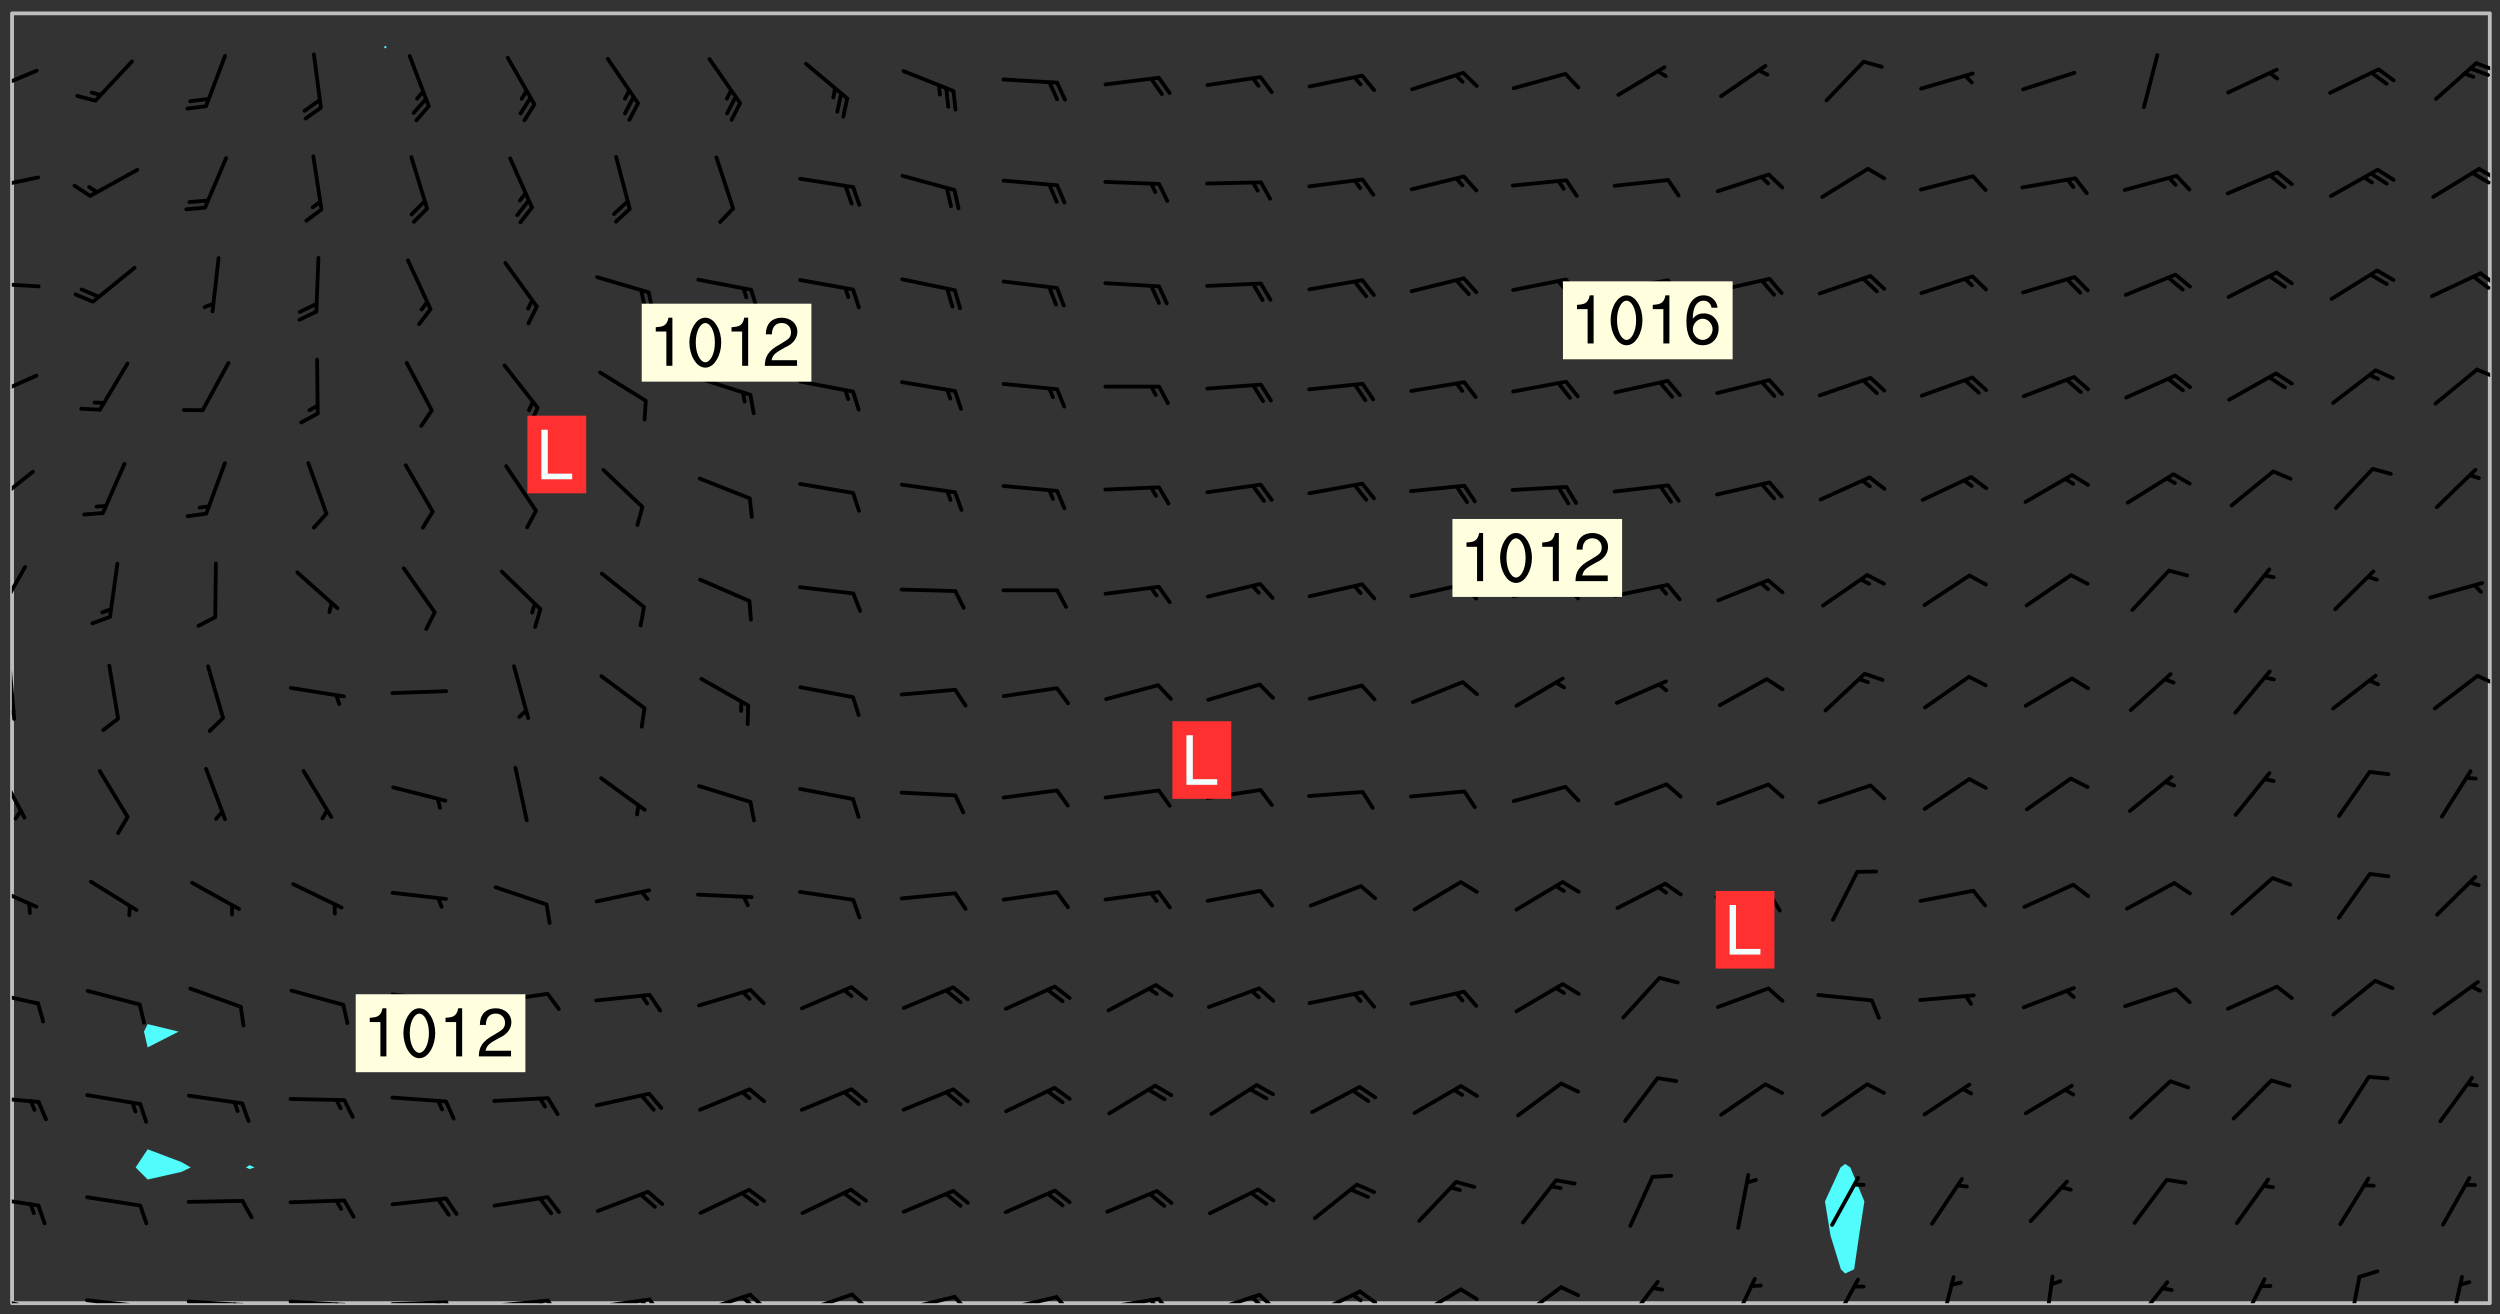 <svg xmlns="http://www.w3.org/2000/svg" role="img" xmlns:xlink="http://www.w3.org/1999/xlink" viewBox="142.45 309.95 326.84 171.84"><rect x="142.45" y="309.95" width="326.84" height="171.84" fill="#333333" stroke="none"/><defs><clipPath id="a"><path d="M144 311.672h1v168.656h-1zm0 0"/></clipPath><clipPath id="b"><path d="M144 311.672h324v168.656H144zm0 0"/></clipPath><clipPath id="c"><path d="M467 311.672h1v168.656h-1zm0 0"/></clipPath><clipPath id="d"><path d="M144 479h4v1.328h-4zm0 0"/></clipPath><clipPath id="e"><path d="M147 480h2v.328h-2zm0 0"/></clipPath><clipPath id="f"><path d="M153 479h9v1.328h-9zm0 0"/></clipPath><clipPath id="g"><path d="M160 480h2v.328h-2zm0 0"/></clipPath><clipPath id="h"><path d="M166 479h9v1.328h-9zm0 0"/></clipPath><clipPath id="i"><path d="M173 480h3v.328h-3zm0 0"/></clipPath><clipPath id="j"><path d="M172 480h2v.328h-2zm0 0"/></clipPath><clipPath id="k"><path d="M180 479h8v1.328h-8zm0 0"/></clipPath><clipPath id="l"><path d="M187 480h2v.328h-2zm0 0"/></clipPath><clipPath id="m"><path d="M186 480h2v.328h-2zm0 0"/></clipPath><clipPath id="n"><path d="M193 479h9v1.328h-9zm0 0"/></clipPath><clipPath id="o"><path d="M200 479h3v1.328h-3zm0 0"/></clipPath><clipPath id="p"><path d="M199 479h2v1.328h-2zm0 0"/></clipPath><clipPath id="q"><path d="M206 479h9v1.328h-9zm0 0"/></clipPath><clipPath id="r"><path d="M213 479h3v1.328h-3zm0 0"/></clipPath><clipPath id="s"><path d="M212 479h2v1.328h-2zm0 0"/></clipPath><clipPath id="t"><path d="M220 479h8v1.328h-8zm0 0"/></clipPath><clipPath id="u"><path d="M227 479h3v1.328h-3zm0 0"/></clipPath><clipPath id="v"><path d="M226 479h2v1.328h-2zm0 0"/></clipPath><clipPath id="w"><path d="M233 478h8v2.328h-8zm0 0"/></clipPath><clipPath id="x"><path d="M240 478h3v2.328h-3zm0 0"/></clipPath><clipPath id="y"><path d="M239 479h2v1.328h-2zm0 0"/></clipPath><clipPath id="z"><path d="M246 478h9v2.328h-9zm0 0"/></clipPath><clipPath id="A"><path d="M253 478h3v2.328h-3zm0 0"/></clipPath><clipPath id="B"><path d="M260 479h8v1.328h-8zm0 0"/></clipPath><clipPath id="C"><path d="M267 479h3v1.328h-3zm0 0"/></clipPath><clipPath id="D"><path d="M273 479h8v1.328h-8zm0 0"/></clipPath><clipPath id="E"><path d="M280 479h3v1.328h-3zm0 0"/></clipPath><clipPath id="F"><path d="M286 479h9v1.328h-9zm0 0"/></clipPath><clipPath id="G"><path d="M293 479h3v1.328h-3zm0 0"/></clipPath><clipPath id="H"><path d="M292 479h2v1.328h-2zm0 0"/></clipPath><clipPath id="I"><path d="M300 478h8v2.328h-8zm0 0"/></clipPath><clipPath id="J"><path d="M306 478h4v2.328h-4zm0 0"/></clipPath><clipPath id="K"><path d="M305 479h3v1.328h-3zm0 0"/></clipPath><clipPath id="L"><path d="M313 478h8v2.328h-8zm0 0"/></clipPath><clipPath id="M"><path d="M320 478h3v2.328h-3zm0 0"/></clipPath><clipPath id="N"><path d="M319 478h2v2.328h-2zm0 0"/></clipPath><clipPath id="O"><path d="M327 478h7v2.328h-7zm0 0"/></clipPath><clipPath id="P"><path d="M333 478h3v2.328h-3zm0 0"/></clipPath><clipPath id="Q"><path d="M340 477h7v3.328h-7zm0 0"/></clipPath><clipPath id="R"><path d="M354 477h6v3.328h-6zm0 0"/></clipPath><clipPath id="S"><path d="M368 476h5v4.328h-5zm0 0"/></clipPath><clipPath id="T"><path d="M381 476h5v4.328h-5zm0 0"/></clipPath><clipPath id="U"><path d="M395 476h4v4.328h-4zm0 0"/></clipPath><clipPath id="V"><path d="M409 476h3v4.328h-3zm0 0"/></clipPath><clipPath id="W"><path d="M421 477h6v3.328h-6zm0 0"/></clipPath><clipPath id="X"><path d="M435 476h4v4.328h-4zm0 0"/></clipPath><clipPath id="Y"><path d="M449 476h3v4.328h-3zm0 0"/></clipPath><clipPath id="Z"><path d="M462 476h3v4.328h-3zm0 0"/></clipPath><clipPath id="aa"><path d="M144 466h4v2h-4zm0 0"/></clipPath><clipPath id="ab"><path d="M144 453h4v2h-4zm0 0"/></clipPath><clipPath id="ac"><path d="M144 439h4v3h-4zm0 0"/></clipPath><clipPath id="ad"><path d="M144 425h4v4h-4zm0 0"/></clipPath><clipPath id="ae"><path d="M144 410h2v8h-2zm0 0"/></clipPath><clipPath id="af"><path d="M144 396h1v9h-1zm0 0"/></clipPath><clipPath id="ag"><path d="M144 402h1v2h-1zm0 0"/></clipPath><clipPath id="ah"><path d="M466 398h2v2h-2zm0 0"/></clipPath><clipPath id="ai"><path d="M144 383h2v8h-2zm0 0"/></clipPath><clipPath id="aj"><path d="M144 371h3v6h-3zm0 0"/></clipPath><clipPath id="ak"><path d="M144 358h4v5h-4zm0 0"/></clipPath><clipPath id="al"><path d="M466 358h2v2h-2zm0 0"/></clipPath><clipPath id="am"><path d="M144 346h4v2h-4zm0 0"/></clipPath><clipPath id="an"><path d="M466 345h2v3h-2zm0 0"/></clipPath><clipPath id="ao"><path d="M465 345h3v3h-3zm0 0"/></clipPath><clipPath id="ap"><path d="M144 332h4v3h-4zm0 0"/></clipPath><clipPath id="aq"><path d="M466 331h2v3h-2zm0 0"/></clipPath><clipPath id="ar"><path d="M465 332h3v3h-3zm0 0"/></clipPath><clipPath id="as"><path d="M144 318h4v5h-4zm0 0"/></clipPath><clipPath id="at"><path d="M465 317h3v3h-3zm0 0"/></clipPath><g id="au" clip-path="url(#clip1)"><path fill="#fff" fill-opacity="0" fill-rule="evenodd" d="M0 0h1000v1000H0zm0 0"/><path fill="#d3d3d3" fill-opacity="0" fill-rule="evenodd" d="M162.152 355.867l-.234.293.059.234.117.172.176.234.293.348.113.059.117-.172.059-.234.176-.176.465-.176h.699l.234.293.289.816.059.176.176.23.352.234.699.699.172.176.234.348.234.41.289.582.41.465.23.234.234.176.117.23.176.293.172 1.164v.234l.059.289.059.117.117.117.348.41.117.172.176.176.176.234.117.172.172.352.059.234.234.406.234-.059-.176.176-.059.93h-.582l-.234-.113-.348.113-.117.117-.059.293-.059.176-.117.172-.465.293-.059.234-.059.113v.645l.059.172v.41l.059.059v.406l.059.406.117.176.059.059.23.641-.059.293v.699l-.059.582v.234l-.059.23-.055.352v1.922l.055.117h.426l-.367.117-.023.352.891 1.168 1.742.539 1.34.359v.539l.09.809.535.715 1.52.27.891-.086.09 1.164.535.18 1.16-.18 2.055-.984 1.16-.363 1.879-.176 1.695-.18-.18.719-1.516.086-1.25.09-.805.27-1.074.809.27.719.535.898-.18.625-.266.809.266 1.078.625.898.805.18 1.25-.18-.266.723.098.504.055.293v.172l.059.293v.406l.176.117.352.117h.406l.293-.176.113-.117.059-.117.117-.23.059-.176.352-.465.23-.176.176-.059.176.059.059.176.117.988.055.469.059.172.117.234.176.059.816.059h.289l.117.234.059.406.059.352v1.105l.117.293.117.348.289.699.176.352.582.754.352.176.172.059.469.234.641.465.348.234.293.176.293.055.23.062.816.348.293.176.113.172.352.352.117.176.523.641v.289l.059.352v.348l.059.352.059.289.117.059.172.059h.176l.582.234.176.117.176.289.176.234.113.234.293.23.117.117v.41l.059.055.289.234.234.117.059.117.117.172.059.117.23.234.059.176.234.059.117.059-.117.113-.059.117v.117l-.117.293-.117.289v.582l.176.117.117.059.059.117.117.117.113.059.176.348.059.352.059.406v.176l-.059.176-.117.699v.172l.117.176.293.293h.406l.176.117.117.172.117.293v.234h-.527l-.23-.234h-.234l-.176.059-.059.699.059.348.117.176.176.41.117.23.289.469.176.055h.523l.234.059.758.641.059.293v.234l.059.059.23.348v.352l-.117.172v.293l.293.289.293.176.172.059.293.176.293.117.582.406.289.234.293.176.219.16.016.012.23.176.641.523.176.234.117.176.176.176.113.172v.641l.117.176.469.117.582.117.234.059.23.113.293.117.113.059.586.352.289.172.176.062.176.055.176.059.699.352.289.176.234.055.289.176.234.117.641.406.293.117.172.059.234.059.41.059.23.059.234.117.059.172-.41.176.469.059.059.293.113.234.176.055.234.059.176.059.406.117.641.234.117.172.059.234v.176l-.059.117-.059.406.234.234.117.059.348.117.641.23.176.117.289.117.176.176.234.465.582 1.105.176.176.348.176.176.117.352.117 1.047.523.234.059.465.113.293.059.465.176.758.582.234.234.348.465.176.176.289.234.816.699.293.176.289.289.293.176.293.289.695.641.176.176.293.234.289.234.469.289.641.582.348.234.234.293.348.348.352.465.934.992.348.406.117.176.234.059.113.117.645.176.23.113.234.059.293.176.23.117.934.699.406.406.234.176.406.176.234.117.816.348.348.234.234.117.293.289.23.117.758.352.352.172.23.059.293.117.234.059.871.176h.816l.469.23.172.059.875.699.465.117.293.059.176.059.23.059.469.059.348.059.352.059.406.059h.293l.172.059v.23l.176.176h.293l.348.059.352.059.699.117h.641l.465-.234.293-.176.172-.117.41-.172.289-.176.934-.465.469-.293.523-.293.465-.172.465-.176 1.051-.465.289-.117.41-.117.289-.117.527-.176 1.516-.699.582-.348.289-.059.293-.059.348-.117.875-.23.352-.117h.113l.234-.059.875-.234.234-.059h.812l.352-.059.816-.117.172-.059.352-.055.293-.059.23-.059.816-.176.176-.059h.348l.234-.059.465-.117.758-.172.234-.059h.348l.41-.117.289-.059 1.285-.059h.289l.41-.059.23-.059h.176l.875-.117h.406l.41-.117h.348l.352-.113.871-.059h1.75l1.047.289.41.117.289.117.352.117.289.117 1.051.172.289.059h.293l.293.059.172.059.41.059.172.059.117.059h.117l.117.059.352.059h.113l.41.066 1.922.395 1.926.395 1.52.449 1.695.719 2.145.805 1.605-.719 1.43-.805 1.16-1.078 1.25-.449 3.035-.719 1.875-.359 2.145-1.348 2.234-1.254 2.5-1.258 1.695-.449 1.785-.18 1.16-.27.625.539 1.34-.27.715-.988.984-1.344.445-.18.805-.359 1.875-.539 1.785-.449 1.25-.27 1.16-.09 1.699-.09 1.961-.27 1.25-.09h.539l.625-.09h.891l2.145-.18 2.41-.18 2.59-.09 1.695.18 1.609.09 1.43.359 1.16.719 1.875.988 1.16 1.527.266.715.629.09.355.898.535.539.535 1.527 1.074.359h.535l-.805.535.09 1.707.715 2.695.891.805.895.988.715 1.258 1.785.539 1.52-.18.355 1.344 1.609-.805.98-.539.27.27.316-.215.219-.145.801.449.449-.359h.355l.535-.27.539-.719.535-.27.625-.988 1.16.449.84.371 1.395.617 1.695-.18h1.605l1.785.09.18-1.707.535-1.344.805.27.492.848.402.406-.09.539v.359l.715.449.711-.27h1.43l.359.988.445 1.258.715 1.344 1.25.629 1.695.629.715-.18.18-.539.98-.09.449.359.086 1.258-.266.629-.535.18v.539l.715.984.266.539.984.988.801 1.078-.266.359-.09.898-.625 2.332-.355 2.066-.09 1.793-.18.719-.09.539v1.438l-.98 1.883-.359 1.707-.535.898-.805 1.168-.266.539 2.055 1.254.086.359-.355.539-.09-.18v.809l.09 1.438-.445.715-1.074.094-.266.715.535.898.805.719 1.16.809 1.34.27.445.359-.355.449-1.789-.09-1.25-.449-.715-.719-.625-.09-.176 3.59-.188 1.309h89.359V311.703h-55.27v49.082l.762.125 3.289.543 2.023 2.836v2.754l2.352.332 2.348.332h4.051l-1.379 4.16-2.023.707-2.023.703-.543.344-2.594 1.617-.188.117-2.023-2.078-.73-2.742-2.672-2.078-1.375-3.5-.066-.082-1.957-2.672 2.75-1.418v-49.082H294.422v91.414l.117.031.133.012.074.074.105.047.09.059.086.059.09.059.297.297.059.09.031.117.027.117.016.137-.031.117-.059.09-.059.086-.043.105-.047.102-.027.121v.145l.176.27.148.148.074.086.074.074.043.105.062.09.059.086.043.105.059.09.047.102.043.105.059.086.117.18.074.074.062.086.059.09.043.105.059.09.059.086.062.09.059.09.043.102.117.18.074.074.059.086.074.074.09.059.105.047h.148l.133-.016.133.016.102-.047.074-.074.047-.102-.016-.133v-.148l-.047-.105-.027-.117-.047-.102-.027-.121-.043-.102-.062-.09-.043-.102-.043-.105-.031-.117-.016-.133-.012-.137.086-.059.059-.086.121-.031.043.105.016.133v.117l.059.102.059.09.09.059.148.148.059.09.043.105-.012.102.086.059.105.047.086.059.09.059.074.074-.117.027-.105.047-.086.059-.074.074-.059.09-.062.086-.027.121-.047.102-.043.105-.031.117-.012.133-.016.133v.148l.027.117.047.105.043.102.059.09.074.074.09.059.074.074.09.059.059.09.043.105.047.102.117.031.133.016h.148l.117-.031.105.043.043.105.047.102.027.121L299.5 410l.027.117.031.121.027.117.105.043.102.047.133-.016.148.148.062.086.074.074.07.074.09.062.105.043.102.043.117.031.137.016.117-.031.074-.074.027-.117-.012-.133-.031-.121-.027-.117.043-.105h.117l.09.062.117.027h.148l.133.016h.148l.133.016.133-.016h.148l.133-.016.133-.012.137.012.117-.027.133-.016.191-.059-.059.176-.016.133-.027.121-.016.133-.059.086-.133.016-.105.047-.105.043-.117.031-.117.027-.266.031h-.148l-.133.016-.074.074.059.086.148.148.117.18.074.07.09.062.09.059.086.059.09.059.102.043.105.062.105.043.086.059.105.047.102.043.18.117.059.09-.043.102-.047.105.016.133.223.223.059.09.043.102.031.121.043.102.016.133.031.117.012.137.031.117.148.148.102.043.105.043.117.031.133.016.137.016h.117l.117-.031.09-.059.043-.105.047-.102.043-.105.031-.117.012-.133v-.148l-.012-.133-.016-.133-.031-.117-.043-.105-.047-.105-.043-.102-.043-.105-.016-.133.016-.133.027-.117.031-.117.027-.121.047-.102.09-.059.086-.062.074-.074.09-.059.223-.223.059-.086.074-.074.117-.18.059-.086v-.148l-.074-.074-.102-.047-.105-.043-.102-.043-.059-.09-.047-.105-.027-.117.09-.059.117-.031.102-.043.18-.117.148-.148.012-.133-.012-.105-.09-.059-.133.016h-.148l-.133.016-.133-.016-.121-.031-.086-.059-.074-.074-.059-.09-.062-.086-.117-.18-.059-.086.031-.121.086-.059.121-.031.059-.086v-.121l-.031-.117-.059-.09-.059-.086-.047-.105-.027-.117-.016-.133.059-.09.074-.074.09-.059.117-.18.074-.074.059-.086.148-.148.121-.031.133-.016.133.016.074.074.043.105.016.133-.031.117-.117.031-.133.012-.148.148-.043.105-.047.102-.027.121-.031.117v.148l.031.117.043.105.059.09.074.07.074.074.117.031.121.027.117-.027.133-.016h.117l.09.059.074.074.047.105.059.086.102.047.133.016.105.043.086.059-.012.105-.074.074-.18.117-.059.09-.09.059-.07.074-.074.074-.062.09-.027.117-.016.133.016.133-.016.133v.148l.016.133.027.117.031.121.074.074.09.059.086.059.09.059.117.031v.086l-.102.047-.09.059-.266.031-.117.027h-.148l-.105.043-.102.047-.059.09-.062.234-.012.133-.031.121-.016.133v.293l-.012.133.012.137.016.133.133.016.133.012.121.031.086.059.074.074.047.105.043.102.016.133v.445l-.016.133v.445l.031.266.027.117.016.133.031.117.086.211.031.266v.148l-.031.117-.027.117-.031.121-.027.117-.031.117-.031.121-.012.133-.016.133.09.059.117-.031.102.016.047.105-.031.266v.441l-.043.105-.047.105-.043.102-.043.105-.059.086-.031.121-.043.117-.031.117-.016.133.016.133.059.09.105.047.086.059.059.086-.012.137-.031.117-.043.102v.445l-.016.133v.148l-.031.117-.043.105-.027.117-.047.105-.043.102-.031.121-.027.117-.031.133-.031.117-.027.117-.043.105-.031.117-.031.121-.012.133-.016.133v.297l.027.117v.148l.047.398.027.117.059.09.121.031h.148l.133-.016.059.09v.117l-.059.09-.09.059-.102.043-.105.047-.09.059-.086.059-.137.016-.117-.031-.133-.016-.102.047-.062.086-.012.137-.016.133-.031.117-.027.117-.016.133-.031.121v.297l.016.133.031.117v.148l.012.133v.148l-.027.117-.047.102-.027.121-.031.117-.059.09-.074.074-.102.043-.105.047-.117.027-.121.031-.102-.047.059-.086.105-.047.027-.117.031-.117.027-.121.031-.117v-.148l.016-.133-.031-.117-.043-.105-.105.016-.074.074-.102.043-.09.062-.074.074-.043.102-.016.133-.031.117L304.25 426l-.031.117-.027.117-.031.121-.027.117-.031.117-.043.105-.09.059h-.09l-.117-.031-.031-.086.016-.137-.031-.117v-.148l-.012-.133v-.148l-.062-.234-.027-.121-.043-.102-.047-.105-.059-.086-.059-.09-.043-.105-.062-.086-.148-.148-.07-.074-.105-.047-.105-.043-.102-.043-.297-.297-.09-.074-.086-.059-.105-.043-.09-.062-.086-.059-.105-.043-.09-.059-.086-.062-.074-.07-.105-.047-.086-.059-.105-.043-.09-.062-.102-.043-.105-.043-.086-.059-.105-.047-.105-.043-.102-.047-.09-.059-.102-.043-.105-.043-.09-.062-.117-.027-.133-.016-.133.016H299.75l-.133.016-.117-.031-.09-.059-.074-.074-.09-.059-.102-.047h-.148l-.121-.027-.102-.043-.074-.074-.117-.18-.09-.059-.102-.043-.09-.062-.105-.043-.09-.059-.086-.059-.105-.047-.059-.086-.059-.09-.043-.105-.047-.102-.074-.074-.086-.059-.074-.074-.09-.059-.223-.223-.043-.105-.031-.266.105-.043h.145l.105.043.074.074.09.059.086.059.105.047.09.059.148.148.07.074.148.148.062.086.074.074.086.059.074.074.09.062.09.059.086.059.27.176.102.047.105.043.102.043.047-.074.059-.086.074-.074.07-.074.105.043.074.074.059.09.043.102.047.105.043.105.121.027.117-.027.074-.09.043-.105.059-.09.074-.074.105-.043.117-.027.133.012.09.059.148.148.059.09.043.105.047.102.043.105.043.102.105.047.105.043.133.016.086-.059.059-.09.074-.074.105-.043.117.027.105.047.102.043.105.043.102.047.18.117v.117l-.016.133.016.133.016.137.059.086.102.047.121.027.117.031h.148l.117-.031.059-.09.18-.117.059-.09.074-.074.059-.086.117-.18.18-.117.117.031.09.059.043.074-.016.133v.117l.09.059h.148l.133-.016.133-.012.266-.031.105-.043.117-.031.121-.027.074-.074.07-.074.062-.09-.016-.105-.047-.102-.102-.043-.105-.016-.117.027-.266.031h-.148l-.074-.074-.09-.059-.117-.031-.117-.027-.133-.016h-.148l-.133.016h-.297l-.105-.047-.148-.148-.043-.102-.059-.09.223-.223.086-.059.105-.043.117-.031.133-.016.133.016.137.016.102.043.133-.012.09-.062.102-.043.062-.09-.047-.102-.09-.059-.117-.031-.102-.043-.059-.09-.062-.09v-.117l.016-.133.105-.047.074-.07v-.121l-.09-.059-.031-.117.09-.059.074-.074.043-.105.059-.09.047-.102.016-.133v-.148l-.047-.105-.043-.102-.09-.059-.133-.016-.102-.043-.137-.016-.117-.031h-.445l-.133-.016-.133-.012-.133-.016-.117-.031h-.148l-.133-.016-.133-.012-.266-.031-.121-.043-.086-.059-.074-.074v-.148l.012-.133.105-.047.102-.043.133-.016h.152l.133-.016h.293l.121.031.102.043.09.059.234.062.121-.047.09-.059.102-.043.133-.016.105.043.102.047.133.012.121-.027h.145l.121-.031.117-.027.105-.047.074-.074.086-.059.148-.148.059-.086.047-.105.027-.117.016-.105-.102-.043-.09-.059-.117-.031-.105-.043-.09-.062-.074-.086-.074-.074-.102-.043-.105-.047-.102-.043-.059-.09-.047-.102-.086-.211-.062-.086-.059-.09-.074-.074-.086-.059h-.27l-.117.031-.09.059-.102.043-.133.016-.105-.016-.027-.117-.062-.09-.117-.031-.102-.043-.148-.148-.031-.117-.016-.105.074-.074.18-.117.117-.027.117-.031.137.016.102.043.105.043.102.047.105.043.117.031.133.016.117.027.133.016.105-.016.09-.059-.074-.074-.105-.043-.074-.074-.074-.09-.148-.148-.086-.059-.09-.059-.074-.074-.09-.059-.102-.047-.121-.027-.102-.047-.105-.043-.117-.031-.102-.043-.121-.031h-.148l-.117.031-.105.043-.086.062-.18.117-.086.059-.09.059-.105.047-.086.059-.105.043-.102.043-.105.047-.074.074-.059.09-.059.086-.047.105-.059.086-.074.074-.133-.012-.117-.031h-.117l-.074.074-.09.059-.074.074-.09.059-.086.059-.105.047-.102.043-.137.016-.102-.043-.148-.148-.105-.047h-.086l-.105.047-.102.043-.121.031-.117-.031-.074-.074v-.117l.031-.121.074-.07.059-.09.074-.074.117-.031.105-.043h.293l.133-.016.137-.016.102-.043.09-.059.102-.047.09-.059.133-.012.09.059.133.012.09-.059.086-.059.105-.043.09-.059.086-.062.09-.059.148-.148.059-.086.059-.09.105-.043.133-.016.117.027.121.031.059-.059.059-.09.031-.266.027-.117.105.012.133.016.102-.043.09-.059.059-.09.074-.074.059-.09.047-.102.012-.133-.012-.133-.047-.105-.148-.148-.059-.09-.059-.086-.043-.105v-.445l.016-.133v-.148l.012-.133-.059-.059-.09.059-.102-.043-.18-.117-.086-.059-.062-.09-.059-.09-.074-.074-.086-.059-.121.031-.102.012-.105.047-.086.059-.105.043-.148.148-.09.059-.086.059-.09.062-.105.043-.133.016v-.121l.105-.043.117-.031.074-.07.043-.105v-.148l-.027-.117-.148-.148-.133-.016h-.148l-.117.031-.105.043-.102.043-.09.062-.117.027-.074-.074.012-.133-.043-.102-.043-.105-.09-.059-.117.027-.121.031-.117.031-.102.043-.121.031-.102.043-.105.043-.09.059-.102.016v-.117l.016-.133-.059-.09-.074.043-.148.148-.059.09-.074.074-.047.105-.043.102-.074.074-.059.09-.074.074-.059.086-.074.074-.09.062-.074.07-.074.074-.102.016-.133.016-.105-.043v-.121l.148-.148.043-.102.059-.09.047-.102.043-.105.059-.09.031-.117.043-.102.031-.121.027-.117.047-.105.043-.102.043-.105.074-.07.09-.062.09-.059.102-.043h.297l.266-.031.105-.043-.074-.074-.117-.031-.105-.043-.09-.059-.102-.047-.09-.059-.102-.043-.105-.043-.09-.062-.086-.059-.105-.043-.102-.043-.121-.031-.117-.031-.102-.043L297.5 410.25l-.102-.043-.09-.059-.043-.105-.016-.133.102-.043.133-.016.137.016.133-.016.102-.043.059-.09.016-.105-.09-.059-.074-.074-.102-.043-.09-.059-.148-.148-.043-.105-.016-.133v-.293l-.059-.09-.09-.059-.074-.074-.043-.105-.031-.117-.059-.09-.074-.074-.117-.027-.074-.074-.09-.059-.09-.062-.086-.059-.074-.074-.059-.086-.047-.105-.086-.059-.148-.148-.195-.059-.133.016-.102.043-.074.074-.047.102-.043.105-.059.09-.059.086-.297.297-.09.059h-.086l-.062-.086-.043-.105.031-.117.059-.09.027-.117-.012-.133-.09-.062-.105.047-.117.027-.117.031-.27.176-.102.047-.117.027-.105.047-.09.059-.102.043-.059-.086-.047-.105.016-.133.047-.105.07-.074.074-.07.059-.09v-.148l-.043-.105h-.238l-.102.047-.031.117-.027.117-.031.121-.074.043-.133.016-.074-.047-.043-.102-.043-.105-.047-.102-.043-.105-.121.031-.102.043-.133.016-.117.031-.105.043-.09.059-.102.047-.121.027-.133.016-.102-.043-.059-.09-.047-.105-.043-.102-.043-.105v-.117l.059-.09.086-.059.18-.117.102-.047.105-.043.105-.059.102-.043.09-.062.102-.043.105-.059.102-.047.09-.059.105-.043.102-.043.09-.062.102-.043.137-.016.117.031.102.043.121.031.102.043.105.047.102.043.105.043.102.047.105.043.102.043.105.047.086.059.105.043.117.031.105.043.102.047.09.059.105.043.102.043.105.047.117.027.102.047.121.027h.148l.086-.059.016-.102.059-.09-.027-.117-.074-.074-.117-.18-.074-.074-.09-.074-.18-.117-.086-.059-.105-.043-.102-.047-.27-.176-.059-.09-.074-.074-.059-.09-.043-.102-.031-.117-.016-.137v-.562l-.012-.133-.016-.133-.031-.117-.016-.133-.012-.133-.031-.121-.223-.223-.059-.086-.016-.105.031-.117.133-.016v-91.414H172.992v1.453l-.059.234-.352 1.051-.172.523-.117.348-.176.41-.117.172-.234.293-.23.059h-.352l-.117.059-.23.406v.293l.117.176.23.23.117.234.641.758.293.465.176.234.23.352.234.348.641.816.176.465.172.41.117.695.176.469.117 1.398.059.465v.875l.117 1.047v4.781l-.059.465-.352 1.281-.176.523-.113.41-.352.93L172.934 336l-.234.582-.117.176-.172.348-.176.406-.352.816-.059.293-.113.293-.117.289-.059.176-.117.875-.059.406-.059.117-.059.176-.059.172-.23.527-.117.172v.234l-.117.234-.059.172-.176.586v.289l-.059.176v.293l-.059.113-.059.527v.172l-.055.234v2.621l-.176.816-.117.176-.176.234-.117.172-.113.234-.586.934-.23.289-.293.465-.176.234-.289.352-.352.699-.113.23-.176.41-.176.23-.406.527-.816.699-.293.172-.289.234-.176.117-.176.176-.523.406-.527.176-.172.176-.234.055-.641.176h-.758m12.211 31.023l-1.074.449.359.895 1.25-.715.445-.539-.98-.09"/><path fill="#d3d3d3" fill-opacity="0" fill-rule="evenodd" d="M201.508 416.598h-.895l.449.629.98.359.805-.09.445-.988-.176.09-.715-.355-.895.355m154.621 59.07l-.059-.523v-.293l.113-.293.059-.23.469-.469h.113l.117-.113.117-.059h.176l.234-.059h.348l.234.059.117.059.23.172.059.176.117.582v.293l-.117.176-.172.289-.176.176-.527.523-.23.234-.117.059h-.176l-.117-.059-.406-.293-.176-.117-.117-.059-.059-.113-.055-.117m6.641-10.957l-.059-.172v-1.109l.059-.172.176-.059.172-.059h.176l.234-.059.117.059.059.699-.059.172-.117.176-.117.059-.234.523-.113.059h-.234l-.059-.117m9.613-14.391l-.117-.176v-.699l.293-.875.117-.172.176-.352.113-.23.117-.293.352-.758.117-.23.172-.234h.176l.117-.059h.641l.117.059.234.234.172.113.352.293.117.117.113.176v.113l.117.059.117.117v.699l-.059.176v.23l-.059.176-.348 1.051-.117.23-.117.234-.117.059-.23.234-.641.289h-.875l-.41-.117-.641-.465"/><path fill="none" stroke="#bebebe" stroke-linecap="round" stroke-linejoin="round" stroke-miterlimit="10" stroke-width=".5" d="M467.957 311.695H144.027v168.625h323.93v-168.625"/><g clip-path="url(#a)"><path fill="#fff" fill-opacity="0" fill-rule="evenodd" d="M144 475.891v4.438h.004H144V311.672h.004H144v164.219"/></g><g clip-path="url(#b)"><path fill="#fff" fill-opacity="0" fill-rule="evenodd" d="M144.004 480.328V311.672h17.75v132.164l-.48.984.48 2.062v13.32l-1.574 2.371 1.574 1.582 4.438-1.004 1.195-.578-1.195-.691-4.438-1.68v-13.32l4.047-2.062-4.047-.984V311.672h13.312v150.602l-.461.301.461.211.668-.211-.668-.301V311.672h17.754v4.254l-.18.184.18.184.184-.184-.184-.184v-4.254h190.852v150.441l-.59.461-2.043 4.441.719 4.438 1.363 4.438.551.551 1.18-.551.652-4.438.688-4.438-1.84-4.441-.68-.461v-150.441h84.324v168.656H144.004"/></g><path fill="#50fcfc" fill-rule="evenodd" d="M161.754 464.156l-1.574-1.582 1.574-2.371 4.438 1.68 1.195.691-1.195.578-4.438 1.004m0-17.273l-.48-2.062.48-.984 4.047.984-4.047 2.062m13.312 15.902l-.461-.211.461-.301.668.301-.668.211m17.754-146.492l-.18-.184.18-.184.184.184-.184.184m188.938 155.16l-.719-4.438 2.043-4.441.59-.461.68.461 1.84 4.441-.688 4.438-.652 4.438-1.18.551-.551-.551-1.363-4.438"/><g clip-path="url(#c)"><path fill="#fff" fill-opacity="0" fill-rule="evenodd" d="M467.996 480.328H468V311.672h-.004H468v168.656h-.004"/></g><g clip-path="url(#d)"><path fill="none" stroke="#000" stroke-linecap="round" stroke-linejoin="round" stroke-miterlimit="10" stroke-width=".5" d="M147.41 481.172l-6.82-1.688"/></g><g clip-path="url(#e)"><path fill="none" stroke="#000" stroke-linecap="round" stroke-linejoin="round" stroke-miterlimit="10" stroke-width=".5" d="M147.41 481.172l.598 2.379"/></g><g clip-path="url(#f)"><path fill="none" stroke="#000" stroke-linecap="round" stroke-linejoin="round" stroke-miterlimit="10" stroke-width=".5" d="M160.805 480.723l-6.98-.789"/></g><g clip-path="url(#g)"><path fill="none" stroke="#000" stroke-linecap="round" stroke-linejoin="round" stroke-miterlimit="10" stroke-width=".5" d="M160.805 480.723l.902 2.285"/></g><g clip-path="url(#h)"><path fill="none" stroke="#000" stroke-linecap="round" stroke-linejoin="round" stroke-miterlimit="10" stroke-width=".5" d="M174.137 480.547l-7.012-.438"/></g><g clip-path="url(#i)"><path fill="none" stroke="#000" stroke-linecap="round" stroke-linejoin="round" stroke-miterlimit="10" stroke-width=".5" d="M174.137 480.547l1.016 2.234"/></g><g clip-path="url(#j)"><path fill="none" stroke="#000" stroke-linecap="round" stroke-linejoin="round" stroke-miterlimit="10" stroke-width=".5" d="M173.117 480.484l.508 1.117"/></g><g clip-path="url(#k)"><path fill="none" stroke="#000" stroke-linecap="round" stroke-linejoin="round" stroke-miterlimit="10" stroke-width=".5" d="M187.453 480.535l-7.016-.414"/></g><g clip-path="url(#l)"><path fill="none" stroke="#000" stroke-linecap="round" stroke-linejoin="round" stroke-miterlimit="10" stroke-width=".5" d="M187.453 480.535l1.02 2.23"/></g><g clip-path="url(#m)"><path fill="none" stroke="#000" stroke-linecap="round" stroke-linejoin="round" stroke-miterlimit="10" stroke-width=".5" d="M186.434 480.477l.508 1.113"/></g><g clip-path="url(#n)"><path fill="none" stroke="#000" stroke-linecap="round" stroke-linejoin="round" stroke-miterlimit="10" stroke-width=".5" d="M200.773 480.211l-7.023.234"/></g><g clip-path="url(#o)"><path fill="none" stroke="#000" stroke-linecap="round" stroke-linejoin="round" stroke-miterlimit="10" stroke-width=".5" d="M200.773 480.211l1.223 2.125"/></g><g clip-path="url(#p)"><path fill="none" stroke="#000" stroke-linecap="round" stroke-linejoin="round" stroke-miterlimit="10" stroke-width=".5" d="M199.75 480.246l.613 1.062"/></g><g clip-path="url(#q)"><path fill="none" stroke="#000" stroke-linecap="round" stroke-linejoin="round" stroke-miterlimit="10" stroke-width=".5" d="M214.07 479.984l-6.992.688"/></g><g clip-path="url(#r)"><path fill="none" stroke="#000" stroke-linecap="round" stroke-linejoin="round" stroke-miterlimit="10" stroke-width=".5" d="M214.07 479.984l1.359 2.043"/></g><g clip-path="url(#s)"><path fill="none" stroke="#000" stroke-linecap="round" stroke-linejoin="round" stroke-miterlimit="10" stroke-width=".5" d="M213.055 480.086l.68 1.02"/></g><g clip-path="url(#t)"><path fill="none" stroke="#000" stroke-linecap="round" stroke-linejoin="round" stroke-miterlimit="10" stroke-width=".5" d="M227.371 479.844l-6.961.969"/></g><g clip-path="url(#u)"><path fill="none" stroke="#000" stroke-linecap="round" stroke-linejoin="round" stroke-miterlimit="10" stroke-width=".5" d="M227.371 479.844l1.438 1.984"/></g><g clip-path="url(#v)"><path fill="none" stroke="#000" stroke-linecap="round" stroke-linejoin="round" stroke-miterlimit="10" stroke-width=".5" d="M226.359 479.984l.719.992"/></g><g clip-path="url(#w)"><path fill="none" stroke="#000" stroke-linecap="round" stroke-linejoin="round" stroke-miterlimit="10" stroke-width=".5" d="M240.539 479.215l-6.664 2.227"/></g><g clip-path="url(#x)"><path fill="none" stroke="#000" stroke-linecap="round" stroke-linejoin="round" stroke-miterlimit="10" stroke-width=".5" d="M240.539 479.215l1.777 1.691"/></g><g clip-path="url(#y)"><path fill="none" stroke="#000" stroke-linecap="round" stroke-linejoin="round" stroke-miterlimit="10" stroke-width=".5" d="M239.566 479.539l.891.844"/></g><g clip-path="url(#z)"><path fill="none" stroke="#000" stroke-linecap="round" stroke-linejoin="round" stroke-miterlimit="10" stroke-width=".5" d="M253.844 479.191l-6.648 2.273"/></g><g clip-path="url(#A)"><path fill="none" stroke="#000" stroke-linecap="round" stroke-linejoin="round" stroke-miterlimit="10" stroke-width=".5" d="M253.844 479.191l1.793 1.68"/></g><g clip-path="url(#B)"><path fill="none" stroke="#000" stroke-linecap="round" stroke-linejoin="round" stroke-miterlimit="10" stroke-width=".5" d="M267.25 479.496l-6.828 1.664"/></g><g clip-path="url(#C)"><path fill="none" stroke="#000" stroke-linecap="round" stroke-linejoin="round" stroke-miterlimit="10" stroke-width=".5" d="M267.25 479.496l1.633 1.832"/></g><g clip-path="url(#D)"><path fill="none" stroke="#000" stroke-linecap="round" stroke-linejoin="round" stroke-miterlimit="10" stroke-width=".5" d="M280.574 479.531l-6.844 1.594"/></g><g clip-path="url(#E)"><path fill="none" stroke="#000" stroke-linecap="round" stroke-linejoin="round" stroke-miterlimit="10" stroke-width=".5" d="M280.574 479.531l1.613 1.848"/></g><g clip-path="url(#F)"><path fill="none" stroke="#000" stroke-linecap="round" stroke-linejoin="round" stroke-miterlimit="10" stroke-width=".5" d="M293.934 479.766l-6.938 1.125"/></g><g clip-path="url(#G)"><path fill="none" stroke="#000" stroke-linecap="round" stroke-linejoin="round" stroke-miterlimit="10" stroke-width=".5" d="M293.934 479.766l1.484 1.953"/></g><g clip-path="url(#H)"><path fill="none" stroke="#000" stroke-linecap="round" stroke-linejoin="round" stroke-miterlimit="10" stroke-width=".5" d="M292.926 479.93l.742.977"/></g><g clip-path="url(#I)"><path fill="none" stroke="#000" stroke-linecap="round" stroke-linejoin="round" stroke-miterlimit="10" stroke-width=".5" d="M307.117 479.227l-6.672 2.207"/></g><g clip-path="url(#J)"><path fill="none" stroke="#000" stroke-linecap="round" stroke-linejoin="round" stroke-miterlimit="10" stroke-width=".5" d="M307.117 479.227l1.773 1.695"/></g><g clip-path="url(#K)"><path fill="none" stroke="#000" stroke-linecap="round" stroke-linejoin="round" stroke-miterlimit="10" stroke-width=".5" d="M306.145 479.547l.887.848"/></g><g clip-path="url(#L)"><path fill="none" stroke="#000" stroke-linecap="round" stroke-linejoin="round" stroke-miterlimit="10" stroke-width=".5" d="M320.254 478.789l-6.316 3.078"/></g><g clip-path="url(#M)"><path fill="none" stroke="#000" stroke-linecap="round" stroke-linejoin="round" stroke-miterlimit="10" stroke-width=".5" d="M320.254 478.789l1.984 1.445"/></g><g clip-path="url(#N)"><path fill="none" stroke="#000" stroke-linecap="round" stroke-linejoin="round" stroke-miterlimit="10" stroke-width=".5" d="M319.336 479.238l.992.723"/></g><g clip-path="url(#O)"><path fill="none" stroke="#000" stroke-linecap="round" stroke-linejoin="round" stroke-miterlimit="10" stroke-width=".5" d="M333.43 478.527l-6.035 3.602"/></g><g clip-path="url(#P)"><path fill="none" stroke="#000" stroke-linecap="round" stroke-linejoin="round" stroke-miterlimit="10" stroke-width=".5" d="M333.43 478.527l2.098 1.27"/></g><g clip-path="url(#Q)"><path fill="none" stroke="#000" stroke-linecap="round" stroke-linejoin="round" stroke-miterlimit="10" stroke-width=".5" d="M346.547 478.234l-5.641 4.191"/></g><path fill="none" stroke="#000" stroke-linecap="round" stroke-linejoin="round" stroke-miterlimit="10" stroke-width=".5" d="M346.547 478.234l2.215 1.051"/><g clip-path="url(#R)"><path fill="none" stroke="#000" stroke-linecap="round" stroke-linejoin="round" stroke-miterlimit="10" stroke-width=".5" d="M359.172 477.535l-4.262 5.586"/></g><path fill="none" stroke="#000" stroke-linecap="round" stroke-linejoin="round" stroke-miterlimit="10" stroke-width=".5" d="M358.551 478.348l1.211.199"/><g clip-path="url(#S)"><path fill="none" stroke="#000" stroke-linecap="round" stroke-linejoin="round" stroke-miterlimit="10" stroke-width=".5" d="M371.863 477.152l-3.012 6.352"/></g><path fill="none" stroke="#000" stroke-linecap="round" stroke-linejoin="round" stroke-miterlimit="10" stroke-width=".5" d="M371.422 478.078l1.227-.055"/><g clip-path="url(#T)"><path fill="none" stroke="#000" stroke-linecap="round" stroke-linejoin="round" stroke-miterlimit="10" stroke-width=".5" d="M385.355 477.246l-3.367 6.168"/></g><path fill="none" stroke="#000" stroke-linecap="round" stroke-linejoin="round" stroke-miterlimit="10" stroke-width=".5" d="M384.863 478.141l1.227.016"/><g clip-path="url(#U)"><path fill="none" stroke="#000" stroke-linecap="round" stroke-linejoin="round" stroke-miterlimit="10" stroke-width=".5" d="M397.852 476.922l-1.73 6.812"/></g><path fill="none" stroke="#000" stroke-linecap="round" stroke-linejoin="round" stroke-miterlimit="10" stroke-width=".5" d="M397.602 477.914l1.191-.289"/><g clip-path="url(#V)"><path fill="none" stroke="#000" stroke-linecap="round" stroke-linejoin="round" stroke-miterlimit="10" stroke-width=".5" d="M410.789 476.848l-.977 6.961"/></g><path fill="none" stroke="#000" stroke-linecap="round" stroke-linejoin="round" stroke-miterlimit="10" stroke-width=".5" d="M410.648 477.863l1.152-.422"/><g clip-path="url(#W)"><path fill="none" stroke="#000" stroke-linecap="round" stroke-linejoin="round" stroke-miterlimit="10" stroke-width=".5" d="M425.801 477.578l-4.371 5.5"/></g><path fill="none" stroke="#000" stroke-linecap="round" stroke-linejoin="round" stroke-miterlimit="10" stroke-width=".5" d="M425.168 478.379l1.203.223"/><g clip-path="url(#X)"><path fill="none" stroke="#000" stroke-linecap="round" stroke-linejoin="round" stroke-miterlimit="10" stroke-width=".5" d="M438.512 477.191l-3.16 6.277"/></g><path fill="none" stroke="#000" stroke-linecap="round" stroke-linejoin="round" stroke-miterlimit="10" stroke-width=".5" d="M438.051 478.105l1.227-.027"/><g clip-path="url(#Y)"><path fill="none" stroke="#000" stroke-linecap="round" stroke-linejoin="round" stroke-miterlimit="10" stroke-width=".5" d="M450.91 476.879l-1.328 6.898"/></g><path fill="none" stroke="#000" stroke-linecap="round" stroke-linejoin="round" stroke-miterlimit="10" stroke-width=".5" d="M450.91 476.879l2.348-.723"/><g clip-path="url(#Z)"><path fill="none" stroke="#000" stroke-linecap="round" stroke-linejoin="round" stroke-miterlimit="10" stroke-width=".5" d="M464.316 476.898l-1.508 6.863"/></g><path fill="none" stroke="#000" stroke-linecap="round" stroke-linejoin="round" stroke-miterlimit="10" stroke-width=".5" d="M464.098 477.895l1.18-.328"/><g clip-path="url(#aa)"><path fill="none" stroke="#000" stroke-linecap="round" stroke-linejoin="round" stroke-miterlimit="10" stroke-width=".5" d="M147.473 467.559l-6.945-1.09"/></g><path fill="none" stroke="#000" stroke-linecap="round" stroke-linejoin="round" stroke-miterlimit="10" stroke-width=".5" d="M147.473 467.559l.801 2.32m-1.812-2.48l.402 1.16m13.922-1l-6.941-1.09m6.941 1.09l.801 2.32m12.559-2.93l-7.027.129m7.027-.129l1.191 2.145m12.121-2.199l-7.023.238m7.023-.238l1.223 2.125m-2.246-2.09l.613 1.062m13.707-1.363l-6.984.77m6.984-.77l1.379 2.027m-2.395-1.914l1.379 2.027m12.926-2.312l-6.938 1.113m6.938-1.113l1.484 1.953m-2.492-1.793l1.48 1.957m12.656-2.82l-6.562 2.52m6.562-2.52l1.852 1.609m-2.809-1.242l1.852 1.609M240.379 465.5l-6.344 3.027M240.379 465.5l1.969 1.461m-2.895-1.02l1.973 1.461m12.258-1.922l-6.324 3.066m6.324-3.066l1.98 1.445m-2.902-1l1.98 1.449m12.332-1.727l-6.477 2.73m6.477-2.73l1.902 1.551m-2.844-1.152l1.902 1.547m12.332-1.992l-6.434 2.824m6.434-2.824l1.926 1.52m-2.863-1.109l1.93 1.52m12.348-1.871l-6.484 2.707m6.484-2.707l1.898 1.559m-2.84-1.164l1.898 1.555m12.266-2.152l-6.297 3.113m6.297-3.113l1.992 1.43m-2.906-.977l1.992 1.43m11.836-2.52l-5.492 4.387m5.492-4.387l2.25.977m-3.051-.336l2.25.973m11.539-1.965l-4.84 5.09m4.84-5.09l2.363.656m-3.066.082l1.18.328m12.586-1.285l-4.34 5.527m4.34-5.527l2.418.434m-3.047.371l1.207.215m12.016-1.457l-2.895 6.402m2.895-6.402l2.449-.156m10.082-.094l-1.328 6.902m1.137-5.898L372 464.207m13.371-.27l-3.398 6.152m2.902-5.258l1.227.02m12.84-.758l-3.91 5.84m3.34-4.988l1.223.125m13.082-.645l-4.75 5.176m4.059-4.422l1.188.305m12.551-1.285l-4.211 5.629m4.211-5.629l2.426.379m10.836-.418l-4.105 5.707m3.508-4.875l1.215.164m12.488-1.133l-3.688 5.98m3.152-5.109l1.223.074m12.516-1.012l-3.461 6.113m2.957-5.223l1.227.031"/><g clip-path="url(#ab)"><path fill="none" stroke="#000" stroke-linecap="round" stroke-linejoin="round" stroke-miterlimit="10" stroke-width=".5" d="M147.5 454.012l-7-.629"/></g><path fill="none" stroke="#000" stroke-linecap="round" stroke-linejoin="round" stroke-miterlimit="10" stroke-width=".5" d="M147.5 454.012l.953 2.262m-1.973-2.352l.477 1.129m13.824-.77l-6.93-1.164m6.93 1.164l.773 2.328m-1.781-2.496l.387 1.164m13.949-1.082l-6.957-.996m6.957.996l.832 2.309m-1.844-2.453l.414 1.156m13.945-1.434l-7.023-.148m7.023.148l1.105 2.191m-2.125-2.215l.551 1.098m13.777-.895l-7.008-.508m7.008.508l.992 2.242m-2.012-2.316L200.242 455m13.84-1.488l-7.016.375m7.016-.375l1.266 2.102m-2.285-2.047l.633 1.051m13.625-1.676l-6.859 1.512m6.859-1.512l1.594 1.871m-2.59-1.648l1.59 1.867m12.539-2.672l-6.496 2.68m6.496-2.68l1.891 1.562m-2.836-1.172l.945.781m13.312-1.18l-6.488 2.695m6.488-2.695l1.895 1.559m-2.84-1.168l1.895 1.559m12.371-1.934l-6.504 2.664m6.504-2.664l1.887 1.57m-2.832-1.184l1.887 1.57m12.285-2.156l-6.324 3.062m6.324-3.062l1.98 1.445m-2.898-1l1.98 1.445m12.098-2.18l-6.012 3.641m6.012-3.641l2.105 1.254m-2.98-.727l2.105 1.258m12.039-1.859l-5.922 3.785m5.922-3.785l2.137 1.207m-3-.656l2.137 1.207m12.184-1.512l-6.207 3.297m6.207-3.297l2.035 1.375m-2.938-.895l2.031 1.371m12.121-1.969l-6.078 3.531m6.078-3.531l2.086 1.293m-2.969-.781l1.039.648m12.945-1.484l-5.652 4.176m5.652-4.176l2.215 1.059m10.398-1.77l-4.246 5.598m4.246-5.598l2.422.395m11.668.418l-5.793 3.977m5.793-3.977l2.176 1.133m11.133-1.141l-5.781 3.992m5.781-3.992l2.18 1.129m11.172-1.078l-5.855 3.891m5.004-3.324l1.078.582m13.176-1.008l-6.031 3.609m5.152-3.086l1.051.633m12.703-1.742l-5.148 4.781m5.148-4.781l2.316.805m10.895-.914l-4.941 4.996m4.941-4.996l2.352.707m10.387-1.164l-3.789 5.914m3.789-5.914l2.449.199m11.043-.082l-4.141 5.68m3.535-4.855l1.215.176"/><g clip-path="url(#ac)"><path fill="none" stroke="#000" stroke-linecap="round" stroke-linejoin="round" stroke-miterlimit="10" stroke-width=".5" d="M147.43 441.141l-6.859-1.516"/></g><path fill="none" stroke="#000" stroke-linecap="round" stroke-linejoin="round" stroke-miterlimit="10" stroke-width=".5" d="M147.43 441.141l.66 2.363m12.625-2.23l-6.801-1.777m6.801 1.777l.566 2.387m12.652-2.082l-6.605-2.391m6.605 2.391l.344 2.43m13.055-2.695l-6.773-1.859m6.773 1.859l.539 2.395m12.875-2.895l-6.973-.859m6.973.859l.879 2.293m12.426-3.227l-6.953 1.012m6.953-1.012l1.453 1.977m11.883-1.836l-6.992.727m6.992-.727l1.367 2.039m-2.387-1.934l.688 1.02m13.516-1.773l-6.73 2.027m6.73-2.027l1.727 1.742m-2.707-1.449l.863.871M253.75 439l-6.457 2.77M253.75 439l1.914 1.535m-2.855-1.133l.957.77m13.312-1.141l-6.484 2.703m6.484-2.703l1.898 1.559m-2.84-1.164l1.895 1.555m12.316-2.051l-6.395 2.91m6.395-2.91l1.945 1.492m-2.875-1.07l1.945 1.496m12.199-2.121l-6.195 3.312m6.195-3.312l2.039 1.367m-2.938-.883l1.016.684m13.395-.734l-6.586 2.445m6.586-2.445l1.836 1.629m-2.793-1.273l.914.816m13.508-.652l-6.887 1.41m6.887-1.41l1.562 1.891m-2.566-1.688l.781.945m13.52-1.234l-6.848 1.582m6.848-1.582l1.609 1.852m-2.605-1.621l.805.926m13.109-2.148l-6.055 3.566m6.055-3.566l2.09 1.281m-2.973-.766l1.047.645m12.492-1.973l-4.738 5.188m4.738-5.188l2.379.609m11.863.77l-6.594 2.43m6.594-2.43l1.832 1.633m11.684-.062l-6.992-.711m6.992.711l.926 2.273m12.391-2.938l-6.996.617m5.98-.527l.668 1.027m13.445-2.07l-6.559 2.523m5.602-2.156l.93.805m13.398-1.012l-6.672 2.207m6.672-2.207l1.773 1.695m11.406-2.043l-6.402 2.898m6.402-2.898l1.941 1.5m10.906-2.258l-5.469 4.414m5.469-4.414l2.258.961m11.172-.809l-5.699 4.113m4.871-3.516l1.102.543"/><g clip-path="url(#ad)"><path fill="none" stroke="#000" stroke-linecap="round" stroke-linejoin="round" stroke-miterlimit="10" stroke-width=".5" d="M147.207 428.5l-6.414-2.863"/></g><path fill="none" stroke="#000" stroke-linecap="round" stroke-linejoin="round" stroke-miterlimit="10" stroke-width=".5" d="M146.273 428.082l.086 1.227m13.941-.387l-5.969-3.707m5.098 3.168l-.082 1.223m14.352-.824l-6.137-3.426m5.242 2.926l-.023 1.227m14.324-.906l-6.32-3.066m5.402 2.621l.043 1.227m14.52-1.91l-6.98-.805m5.965.688l.449 1.141m13.723-.305l-6.66-2.246m6.66 2.246l.398 2.418m13.023-4.266l-6.875 1.449m5.875-1.238l.785.941m13.602-.266l-7.02-.324m6 .277l.523 1.109m13.777-.707l-6.949-1.035m6.949 1.035l.82 2.312m12.516-3.168l-6.992.676m6.992-.676l1.355 2.043m11.941-2.199l-6.957.988m6.957-.988l1.445 1.984m11.871-1.973l-6.961.965m6.961-.965l1.441 1.988m-2.453-1.848l.719.992m13.582-1.305l-6.906 1.309m6.906-1.309l1.531 1.918m11.605-2.539l-6.547 2.551m6.547-2.551l1.859 1.598m11.203-2.117l-6.043 3.59m6.043-3.59l2.094 1.277m11.215-1.285l-6.031 3.605m6.031-3.605l2.102 1.27m-2.98-.746l1.051.637m13.258-.949l-6.262 3.184m6.262-3.184l2.012 1.41m-2.922-.949l1.004.707m13.598.238l-7.016.371m7.016-.371l1.266 2.102m10.133-5.051l-3.18 6.27m3.18-6.27l2.453-.043m12.723 2.516l-6.902 1.324m6.902-1.324l1.539 1.91M413.5 425.613l-6.398 2.91m6.398-2.91l1.945 1.496m11.262-1.715l-6.18 3.348m6.18-3.348L428.75 426.75m10.816-2.004l-5.27 4.648m5.27-4.648l2.297.859m10.418-1.402l-4.066 5.73m4.066-5.73l2.434.312m11.344.082l-4.996 4.941m4.27-4.223l1.172.367"/><g clip-path="url(#ae)"><path fill="none" stroke="#000" stroke-linecap="round" stroke-linejoin="round" stroke-miterlimit="10" stroke-width=".5" d="M145.656 416.852l-3.312-6.195"/></g><path fill="none" stroke="#000" stroke-linecap="round" stroke-linejoin="round" stroke-miterlimit="10" stroke-width=".5" d="M145.176 415.949l-.684 1.02m14.645-.211l-3.645-6.008m3.645 6.008l-1.254 2.109m13.988-1.824l-2.48-6.578m2.117 5.621l-.809.918m15.055-.238l-3.617-6.023m3.09 5.148l-.629 1.051m16.07-2.324l-6.812-1.727m5.82 1.473l.293 1.191m11.348 1.633l-1.484-6.867m16.902 5.496l-5.688-4.125m4.859 3.523l-.168 1.215m14.824-1.637l-6.711-2.082m6.711 2.082l.457 2.41m12.953-2.789l-6.902-1.32m6.902 1.32l.723 2.344m12.648-2.824l-7.016-.359m7.016.359l1.039 2.223m12.25-2.871l-6.965.938m6.965-.938l1.43 1.992m11.887-1.988l-6.965.93m6.965-.93l1.426 1.996m11.879-2.059l-6.945 1.051m6.945-1.051l1.465 1.973m11.879-1.711l-7.004.531m7.004-.531l1.312 2.074m12-2.141l-6.996.66m6.996-.66l1.348 2.051m11.855-2.652l-6.773 1.867m6.773-1.867l1.688 1.785m11.52-2.117l-6.559 2.531m6.559-2.531l1.852 1.605m11.473-1.578l-6.574 2.477m6.574-2.477l1.84 1.621m11.52-1.496l-6.664 2.227m6.664-2.227l1.777 1.688m11.125-2.527l-5.84 3.906m5.84-3.906l2.164 1.16m11.109-1.227l-5.754 4.035m5.754-4.035l2.184 1.113m10.973-1.32l-5.438 4.449m4.645-3.801l1.133.473m12.469-1.625l-4.426 5.461M438.5 411.816l1.203.234m12.551-1.18l-4.016 5.766m4.016-5.766l2.434.289m10.75-.379l-3.75 5.945m3.203-5.078l1.223.09"/><g clip-path="url(#af)"><path fill="none" stroke="#000" stroke-linecap="round" stroke-linejoin="round" stroke-miterlimit="10" stroke-width=".5" d="M144.301 403.938l-.602-7"/></g><g clip-path="url(#ag)"><path fill="none" stroke="#000" stroke-linecap="round" stroke-linejoin="round" stroke-miterlimit="10" stroke-width=".5" d="M144.215 402.922l-1.031.664"/></g><path fill="none" stroke="#000" stroke-linecap="round" stroke-linejoin="round" stroke-miterlimit="10" stroke-width=".5" d="M157.891 403.906l-1.152-6.934m1.152 6.934l-1.949 1.488m15.672-1.582l-1.965-6.746m1.965 6.746l-1.758 1.711m17.559-4.531l-6.938-1.105m5.93.941l.398 1.164m13.969-1.68l-7.023.25m17.754 3.266l-1.859-6.777m1.59 5.789l-.891.844m16.367-1.148l-5.641-4.191m5.641 4.191l-.367 2.426m13.918-2.789l-6.113-3.465m6.113 3.465l-.066 2.453m-.824-2.957l-.031 1.227m14.633-1.805l-6.906-1.301m6.906 1.301l.73 2.34m12.633-3.301l-7 .621m7-.621l1.34 2.055m11.949-2.266l-6.949 1.039m6.949-1.039l1.461 1.973m11.773-2.359l-6.789 1.816m6.789-1.816l1.672 1.793m11.617-1.883l-6.734 1.996m6.734-1.996l1.723 1.75M320.5 399.57l-6.809 1.734m6.809-1.734l1.652 1.816m11.52-2.258l-6.523 2.617m6.523-2.617l1.875 1.582m11.207-2.055l-6.055 3.566m5.172-3.047l1.047.641m13.34-.789l-6.434 2.82m5.5-2.41l.961.762m13.145-1.465l-6.145 3.41m6.145-3.41l2.059 1.336m10.75-2.031l-5.133 4.801m5.133-4.801l2.32.797m-3.066-.098l1.16.398m13.215-.707l-5.762 4.02m5.762-4.02l2.184 1.117m11.277-.895l-6.055 3.57m6.055-3.57l2.094 1.281m10.801-1.852l-5.211 4.711m4.453-4.023l1.152.414m12.562-1.445l-4.496 5.398m3.844-4.613l1.199.254m13.301-.488l-5.562 4.297m4.754-3.672l1.117.508m13.02-1.113l-5.59 4.258"/><g clip-path="url(#ah)"><path fill="none" stroke="#000" stroke-linecap="round" stroke-linejoin="round" stroke-miterlimit="10" stroke-width=".5" d="M466.355 398.309l2.23 1.027"/></g><g clip-path="url(#ai)"><path fill="none" stroke="#000" stroke-linecap="round" stroke-linejoin="round" stroke-miterlimit="10" stroke-width=".5" d="M142.27 390.18l3.461-6.113"/></g><path fill="none" stroke="#000" stroke-linecap="round" stroke-linejoin="round" stroke-miterlimit="10" stroke-width=".5" d="M156.828 390.602l.973-6.957m-.973 6.957l-2.305.844m2.449-1.855l-1.152.422m14.766.625l.09-7.027m-.09 7.027l-2.18 1.125m18.164-2.305l-5.25-4.668m4.484 3.988l-.289 1.195m13.77.023l-4.047-5.746m4.047 5.746l-1.109 2.188m14.922-2.613l-5.043-4.895m5.043 4.895l-.68 2.355m-.055-3.066l-.34 1.176m14.621-.73l-5.508-4.363m5.508 4.363l-.441 2.414m14.227-3.199l-6.449-2.793m6.449 2.793l.195 2.445m13.383-3.43l-6.977-.824m6.977.824l.891 2.289m12.449-2.605l-7.023-.191m7.023.191l1.094 2.199m12.223-2.293h-7.027m7.027 0l1.152 2.164m12.133-2.621l-6.969.91m6.969-.91l1.422 2m-2.434-1.867l.711 1m13.547-1.504l-6.828 1.652m6.828-1.652l1.629 1.836m-2.621-1.594l.812.914m13.504-1.113l-6.848 1.566m6.848-1.566l1.609 1.852m-2.605-1.625l.805.926m13.508-1.145l-6.852 1.551m6.852-1.551l1.605 1.855m-2.602-1.629l.801.926m13.512-1.16l-6.852 1.57m6.852-1.57l1.605 1.852m11.723-1.781l-6.879 1.426m6.879-1.426l1.57 1.891m-2.57-1.684l.785.945m13.352-1.75l-6.52 2.621m6.52-2.621l1.875 1.582m-2.824-1.199l.938.789m12.957-1.855l-5.785 3.988m5.785-3.988l2.18 1.129m-3.02-.547l1.09.562m13.109-1.082l-5.871 3.863m5.871-3.863l2.152 1.176m11.129-1.227l-5.805 3.965m5.805-3.965l2.172 1.141m10.633-1.734l-4.781 5.152m4.781-5.152l2.371.633m10.754-.793l-4.402 5.473m3.762-4.676l1.207.23m13.043-.762l-4.992 4.941m4.266-4.223l1.172.363m13.758.445l-6.766 1.891m5.781-1.617l.848.887"/><g clip-path="url(#aj)"><path fill="none" stroke="#000" stroke-linecap="round" stroke-linejoin="round" stroke-miterlimit="10" stroke-width=".5" d="M141.25 375.996l5.5-4.375"/></g><path fill="none" stroke="#000" stroke-linecap="round" stroke-linejoin="round" stroke-miterlimit="10" stroke-width=".5" d="M155.902 377.027l2.824-6.438m-2.824 6.438l-2.445.184m2.859-1.121l-1.227.094m14.324.922l2.434-6.594m-2.434 6.594l-2.43.332m2.785-1.293l-1.219.168m16.582.805l-2.375-6.617m2.375 6.617l-1.652 1.812m15.547-2.086l-3.535-6.07m3.535 6.07l-1.293 2.086m14.797-2.203l-3.91-5.836m3.91 5.836l-1.16 2.164m15.07-2.664l-5.102-4.836m5.102 4.836l-.656 2.363m14.688-3.488l-6.535-2.586m6.535 2.586l.273 2.438m13.238-3.141l-6.926-1.18m6.926 1.18l.77 2.328m12.559-2.422l-6.953-.996m6.953.996l.836 2.309m-1.848-2.453l.418 1.156m13.93-1.188l-6.996-.641m6.996.641l.953 2.262m-1.969-2.355l.473 1.133m13.871-1.504l-7.02.289m7.02-.289l1.238 2.117m-2.262-2.074l.621 1.059m13.684-1.453l-6.957.992m6.957-.992l1.449 1.98m-2.461-1.836l1.449 1.98m12.855-2.258l-6.91 1.258m6.91-1.258l1.523 1.922m-2.527-1.738l1.523 1.922m12.836-1.832l-6.992.707m6.992-.707l1.363 2.043m-2.379-1.938l1.363 2.039m12.98-1.988l-7.016.398m7.016-.398l1.273 2.098m-2.293-2.039l1.27 2.098m13.047-2.363l-6.98.809m6.98-.809l1.395 2.02m-2.41-1.898l1.395 2.02m12.871-2.523l-6.848 1.574m6.848-1.574l1.605 1.855m-2.602-1.625l1.605 1.855m12.48-2.746l-6.402 2.898m6.402-2.898l1.945 1.5m-2.875-1.078l.973.75m13.25-1.219l-6.355 2.992m6.355-2.992l1.965 1.469m-2.891-1.035l.984.734m13.121-1.434l-6.082 3.523m6.082-3.523l2.082 1.297m-2.969-.785l1.043.648m13.098-1.258l-5.965 3.715m5.965-3.715l2.125 1.23m-2.992-.688l1.062.613m12.863-1.516l-5.449 4.438m5.449-4.438l2.262.953m10.734-1.293l-4.812 5.117m4.812-5.117l2.367.645m11.066-.531l-5.047 4.891m4.312-4.18l1.168.379"/><g clip-path="url(#ak)"><path fill="none" stroke="#000" stroke-linecap="round" stroke-linejoin="round" stroke-miterlimit="10" stroke-width=".5" d="M140.793 361.93l6.414-2.875"/></g><path fill="none" stroke="#000" stroke-linecap="round" stroke-linejoin="round" stroke-miterlimit="10" stroke-width=".5" d="M155.516 363.512l3.598-6.035m-3.598 6.035l-2.449-.121m2.973-.758l-1.227-.059m14.133 1.004l3.367-6.168m-3.367 6.168l-2.453-.027m17.492.457l-.078-7.027m.078 7.027l-2.152 1.176m2.141-2.199l-1.074.59m16 .027l-3.277-6.215m3.277 6.215l-1.379 2.027m15.219-2.367l-4.328-5.535m4.328 5.535l-.996 2.242m.367-3.047l-.5 1.121m15.266-1.234l-5.973-3.703m5.973 3.703l-.16 2.449m13.836-3.227l-6.691-2.145m6.691 2.145l.438 2.414m-1.41-2.727l.219 1.207m14.176-1.312l-6.902-1.312m6.902 1.312l.727 2.344m-1.73-2.535l.363 1.172m13.969-1.055l-6.93-1.164m6.93 1.164l.777 2.328m-1.785-2.496l.387 1.164m13.969-1.23l-6.992-.695m6.992.695l.93 2.27m-1.949-2.371l.465 1.137m13.887-1.383h-7.027m7.027 0l1.152 2.168m-2.176-2.168l.574 1.086m13.754-1.344l-7.008.52m7.008-.52l1.309 2.074m-2.328-2l1.309 2.078m13.016-2.258l-6.988.727m6.988-.727l1.371 2.039m-2.387-1.934l1.367 2.039m12.934-2.359l-6.93 1.156m6.93-1.156l1.492 1.949m-2.5-1.781l.746.977m13.566-1.203l-6.91 1.277m6.91-1.277l1.527 1.918m-2.531-1.734l1.527 1.922m12.77-2.219l-6.863 1.504m6.863-1.504l1.59 1.867m-2.59-1.648l1.59 1.867m12.703-2.184l-6.82 1.695m6.82-1.695l1.641 1.824m-2.633-1.578l1.641 1.828m12.578-2.371l-6.641 2.293m6.641-2.293l1.797 1.668m-2.762-1.336l1.793 1.672m12.473-2.047l-6.613 2.379m6.613-2.379l1.816 1.648m-2.777-1.305l1.816 1.648m12.434-2.059l-6.562 2.512m6.562-2.512l1.852 1.609m-2.805-1.246l1.848 1.613m12.348-2.152l-6.418 2.863m6.418-2.863l1.938 1.508m-2.871-1.094l1.938 1.512m12.168-2.215l-6.129 3.441m6.129-3.441l2.062 1.324m-2.957-.824l2.066 1.324m11.867-2.238l-5.578 4.27m5.578-4.27l2.234 1.02m-3.043-.398l1.113.508m12.938-1.223l-5.434 4.457"/><g clip-path="url(#al)"><path fill="none" stroke="#000" stroke-linecap="round" stroke-linejoin="round" stroke-miterlimit="10" stroke-width=".5" d="M466.277 358.266l2.266.941"/></g><g clip-path="url(#am)"><path fill="none" stroke="#000" stroke-linecap="round" stroke-linejoin="round" stroke-miterlimit="10" stroke-width=".5" d="M140.492 346.965l7.016.426"/></g><path fill="none" stroke="#000" stroke-linecap="round" stroke-linejoin="round" stroke-miterlimit="10" stroke-width=".5" d="M154.59 349.395l5.453-4.434m-5.453 4.434l-2.262-.957m3.055.312l-2.262-.957m17.113 2.875l.793-6.98m-.68 5.965l-1.141.449m14.602.586l.273-7.02m-.273 7.02l-2.207 1.07m2.246-2.09l-2.207 1.066m17.094-.367l-2.949-6.379m2.949 6.379L197.25 352.32m1.055-2.883l-.742.98m15.066-.391l-4.105-5.699m4.105 5.699l-1.086 2.203m.488-3.031l-.543 1.102m15.773-2.129l-6.742-1.984m6.742 1.984l.492 2.402m-1.473-2.691l.492 2.402m13.883-2.449l-6.902-1.316m6.902 1.316l.727 2.348m-1.73-2.539l.363 1.172m13.965-1.016l-6.918-1.246m6.918 1.246l.75 2.336m-1.758-2.516l.375 1.168m13.93-.898l-6.883-1.426m6.883 1.426l.688 2.355m-1.691-2.562l.691 2.355m13.672-2.438l-6.973-.848m6.973.848l.883 2.289m-1.895-2.41l.879 2.289m13.469-2.383l-7.016-.418m7.016.418l1.02 2.23m-2.039-2.289l1.02 2.23m13.316-2.535l-7.02.309m7.02-.309l1.25 2.113m-2.27-2.066l1.246 2.113m13.043-2.605l-6.926 1.203m6.926-1.203l1.504 1.938m-2.512-1.766l1.504 1.938m12.766-2.355L327 348.027m6.82-1.695l1.641 1.824m-2.633-1.578l1.641 1.824m12.703-1.914l-6.891 1.379m6.891-1.379l1.555 1.898m-2.559-1.695l.777.949m13.562-1.035l-6.934 1.145m6.934-1.145l1.488 1.949M359.5 346.773l1.488 1.949m12.797-2.316l-6.855 1.543m6.855-1.543l1.598 1.863m-2.598-1.637l1.602 1.859m12.609-2.457l-6.648 2.285m6.648-2.285l1.793 1.676m-2.762-1.344l1.793 1.676m12.504-1.957l-6.676 2.184m6.676-2.184l1.77 1.703m-2.738-1.387l.883.852m13.43-1.082l-6.734 2.012m6.734-2.012l1.723 1.746m-2.703-1.453l1.723 1.746m12.461-2.355l-6.508 2.648m6.508-2.648l1.883 1.57m-2.828-1.188l1.883 1.574m12.254-2.23l-6.262 3.191m6.262-3.191l2.008 1.41m-2.918-.945l2.008 1.406m12.07-2.133l-5.965 3.715m5.965-3.715l2.121 1.23m-2.992-.691l2.125 1.23m12.258-1.406l-6.359 2.988"/><g clip-path="url(#an)"><path fill="none" stroke="#000" stroke-linecap="round" stroke-linejoin="round" stroke-miterlimit="10" stroke-width=".5" d="M466.742 345.684l1.965 1.469"/></g><g clip-path="url(#ao)"><path fill="none" stroke="#000" stroke-linecap="round" stroke-linejoin="round" stroke-miterlimit="10" stroke-width=".5" d="M465.816 346.117l1.965 1.473"/></g><g clip-path="url(#ap)"><path fill="none" stroke="#000" stroke-linecap="round" stroke-linejoin="round" stroke-miterlimit="10" stroke-width=".5" d="M140.559 334.578l6.883-1.43"/></g><path fill="none" stroke="#000" stroke-linecap="round" stroke-linejoin="round" stroke-miterlimit="10" stroke-width=".5" d="M154.238 335.562l6.152-3.398m-6.152 3.398l-2.055-1.34m2.949.844l-1.027-.668m15.148 2.699l2.754-6.469m-2.754 6.469l-2.445.211m2.848-1.152l-2.445.211m17.266.969l-1.062-6.945m1.062 6.945l-1.969 1.465m1.812-2.477l-.984.734m14.953.164l-2.059-6.719m2.059 6.719l-1.734 1.734m1.434-2.711l-1.734 1.734M212 337.074l-2.852-6.422M212 337.074l-1.512 1.934m1.098-2.867l-1.512 1.93m1.098-2.863l-.758.965m14.367 1.09L223 330.465m1.781 6.797l-1.805 1.664m1.543-2.652l-1.805 1.664m15.582-.734l-2.184-6.68m2.184 6.68l-1.699 1.77m17.395-4.566l-6.941-1.09m6.941 1.09l.801 2.32m-1.812-2.477l.805 2.32m13.441-1.781l-6.781-1.852m6.781 1.852l.539 2.395m-1.527-2.664l.539 2.395m13.875-2.75l-7.004-.602m7.004.602l.961 2.258m-1.98-2.348l.961 2.258m13.383-2.336l-7.023-.266m7.023.266l1.07 2.207m-2.09-2.246l.531 1.102m13.805-1.273l-7.023.156m7.023-.156l1.199 2.141m-2.223-2.117l.602 1.07m13.711-1.469l-6.969.906m6.969-.906l1.418 2m-2.434-1.867l.711 1m13.547-1.52L327 334.703m6.824-1.68l1.637 1.828m-2.633-1.582l.82.914m13.574-.668l-6.992.695m6.992-.695l1.359 2.039m-2.379-1.938l.684 1.02m13.648-1.148l-6.988.75m6.988-.75l1.375 2.027m11.785-2.746l-6.68 2.188m6.68-2.188l1.77 1.699m-2.742-1.383l.887.852m13.055-1.914l-5.988 3.68m5.988-3.68l2.117 1.242m11.609-.277l-6.809 1.75m6.809-1.75l1.652 1.809m11.723-1.531l-6.926 1.195m6.926-1.195l1.5 1.941m-2.508-1.766l.75.969m13.5-1.469l-6.781 1.844m6.781-1.844l1.68 1.789m-2.668-1.52l.84.895m13.305-1.617l-6.465 2.75m6.465-2.75l1.91 1.543m-2.852-1.145l1.91 1.543m12.176-2.289l-6.125 3.445m6.125-3.445l2.066 1.324m-2.957-.82l2.066 1.324m-2.957-.824l1.031.66m14-1.773l-5.996 3.664"/><g clip-path="url(#aq)"><path fill="none" stroke="#000" stroke-linecap="round" stroke-linejoin="round" stroke-miterlimit="10" stroke-width=".5" d="M466.559 332.031l2.113 1.25"/></g><g clip-path="url(#ar)"><path fill="none" stroke="#000" stroke-linecap="round" stroke-linejoin="round" stroke-miterlimit="10" stroke-width=".5" d="M465.688 332.566l2.113 1.246"/></g><g clip-path="url(#as)"><path fill="none" stroke="#000" stroke-linecap="round" stroke-linejoin="round" stroke-miterlimit="10" stroke-width=".5" d="M140.758 321.902l6.484-2.711"/></g><path fill="none" stroke="#000" stroke-linecap="round" stroke-linejoin="round" stroke-miterlimit="10" stroke-width=".5" d="M154.918 323.117l4.793-5.141m-4.793 5.141l-2.371-.633m3.07-.113l-1.188-.32m14.957 1.785l2.484-6.574m-2.484 6.574l-2.434.312m2.797-1.27l-2.434.312m17.086.84l-.914-6.969m.914 6.969l-2 1.422m1.867-2.434l-2 1.422m16.238-.609l-2.496-6.566m2.496 6.566l-1.613 1.848m1.25-2.805l-1.613 1.848m1.25-2.801l-.809.922m15.348.754L208.828 317.5m3.492 6.098l-1.305 2.074m.797-2.961l-1.309 2.074m.801-2.961l-.652 1.035m15.215.594l-3.957-5.809m3.957 5.809l-1.141 2.172m.566-3.02l-1.141 2.172m.566-3.016l-.57 1.086m15.062.586l-4.012-5.77m4.012 5.77l-1.121 2.184m.539-3.023l-1.121 2.184m.535-3.023l-.559 1.09m15.727-.035l-5.383-4.52m5.383 4.52l-.508 2.398m-.273-3.059l-.512 2.402m-.273-3.059l-.254 1.199m15.711-.848l-6.531-2.594m6.531 2.594l.27 2.438m-1.219-2.812l.27 2.438m-1.223-2.816l.137 1.219m15.32-1.555l-7.012-.414m7.012.414l1.023 2.23m-2.043-2.289l1.023 2.23m13.293-2.816l-6.973.875m6.973-.875l1.41 2.008m-2.426-1.879l1.414 2.004m12.902-2.215l-6.949 1.043m6.949-1.043l1.461 1.969m-2.469-1.82l.73.988m13.559-1.328l-6.879 1.422m6.879-1.422l1.566 1.891m-2.566-1.684l.785.945m13.434-1.516l-6.688 2.152m6.688-2.152l1.762 1.711m-2.734-1.398l.883.855m13.449-1.031l-6.773 1.875m6.773-1.875l1.688 1.781m11.254-2.648l-6.027 3.613m5.148-3.09l1.051.633m13.031-1.336l-5.801 3.969m4.957-3.391l1.086.57m12.602-1.699l-4.863 5.07m4.863-5.07l2.363.668m11.895.883l-6.746 1.973m5.766-1.688l.855.879m6.723.902l6.688-2.164m10.852-2.32l-1.758 6.805m17.371-4.895l-6.355 2.988m5.434-2.555l.98.734m13.242-1.207l-6.324 3.066m6.324-3.066l1.98 1.445m-2.902-1l1.98 1.449m11.723-2.695l-5.258 4.664"/><g clip-path="url(#at)"><path fill="none" stroke="#000" stroke-linecap="round" stroke-linejoin="round" stroke-miterlimit="10" stroke-width=".5" d="M466.191 318.215l2.297.859"/></g><path fill="none" stroke="#000" stroke-linecap="round" stroke-linejoin="round" stroke-miterlimit="10" stroke-width=".5" d="M465.426 318.895l2.301.855m-3.066-.176l1.148.426"/><path fill="#ff3030" fill-rule="evenodd" d="M366.742 436.578h7.691v-10.145h-7.691v10.145"/><path fill="azure" fill-rule="evenodd" d="M368.574 428.266h.832v5.742h3.195v.738h-4.027v-6.48"/><path fill="#ff3030" fill-rule="evenodd" d="M295.727 414.387h7.695v-10.145h-7.695v10.145"/><path fill="azure" fill-rule="evenodd" d="M297.559 406.074h.836v5.742h3.191v.738h-4.027v-6.48"/><path fill="#ff3030" fill-rule="evenodd" d="M211.398 374.441h7.691v-10.145h-7.691v10.145"/><path fill="azure" fill-rule="evenodd" d="M213.23 366.129h.836v5.742h3.191v.738h-4.027v-6.48"/><path fill="#ffffe0" fill-rule="evenodd" d="M332.336 387.988h22.18v-10.191h-22.18v10.191"/><path fill-rule="evenodd" d="M335.832 379.629h.512v6.297h-.789v-4.492h-1.387v-.555l.559-.062.254-.055.227-.09.203-.141.176-.211.141-.293.105-.398m4.816 0l.227.02.219.055.211.09.195.121.184.152.172.176.301.418.242.492.184.547.109.578.039.594-.039.594-.109.582-.184.555-.242.5-.301.43-.172.18-.184.152-.195.125-.211.09-.219.059-.227.02-.23-.02-.219-.059-.207-.09-.199-.125-.184-.152-.172-.18-.301-.43-.242-.5-.18-.555-.113-.582-.039-.594h.836l.027.562.082.504.125.445.164.375.191.301.211.219.223.137.227.047.227-.047.223-.137.211-.219.188-.301.164-.375.125-.445.082-.504.031-.562-.031-.562-.082-.5-.125-.438-.164-.363-.188-.293-.211-.215-.223-.129-.227-.047-.227.047-.223.129-.211.215-.191.293-.164.363-.125.438-.082.5-.027.562h-.836l.039-.594.113-.578.18-.547.242-.492.301-.418.172-.176.184-.152.199-.121.207-.09.219-.055.23-.02m5.09 0h.508v6.297h-.785v-4.492h-1.391v-.555l.562-.062.25-.055.23-.09.203-.141.176-.211.141-.293.105-.398m2.824 2.176h.785l.02-.316.059-.285.102-.254.141-.215.18-.172.223-.129.266-.082.309-.027.238.023.223.062.203.102.18.137.148.172.113.207.074.234.023.266-.02.27-.066.223-.109.191-.156.172-.203.164-.246.164-.633.391-.539.312-.438.316-.344.324-.266.336-.191.352-.125.371-.066.391-.023.422h4.215v-.742h-3.336l.086-.285.113-.234.148-.203.188-.18.23-.172.277-.176.719-.414.414-.207.344-.23.281-.25.223-.27.16-.277.113-.285.062-.285.02-.281-.039-.383-.121-.348-.191-.309-.25-.262-.301-.211-.348-.16-.379-.098-.406-.035-.434.035-.398.098-.355.168-.305.234-.25.301-.184.375-.117.445-.039.52"/><path fill="#ffffe0" fill-rule="evenodd" d="M226.348 359.844h22.18v-10.191h-22.18v10.191"/><path fill-rule="evenodd" d="M229.848 351.484h.508v6.293h-.789v-4.488h-1.387v-.555l.559-.066.254-.055.23-.09.203-.141.172-.211.145-.293.105-.395m4.812 0l.23.02.219.055.207.09.195.121.184.148.172.176.301.422.246.492.18.547.109.578.039.59-.039.594-.109.586-.18.555-.246.5-.301.43-.172.18-.184.152-.195.121-.207.094-.219.059-.23.02-.23-.02-.219-.059-.207-.094-.195-.121-.188-.152-.168-.18-.305-.43-.242-.5-.18-.555-.113-.586-.035-.594h.832l.027.562.082.508.129.441.16.375.191.301.211.223.223.137.227.047.227-.047.223-.137.211-.223.191-.301.16-.375.129-.441.078-.508.031-.562-.031-.559-.078-.5-.129-.438-.16-.367-.191-.289-.211-.215-.223-.133-.227-.043-.227.043-.223.133-.211.215-.191.289-.16.367-.129.438-.082.5-.027.559h-.832l.035-.59.113-.578.18-.547.242-.492.305-.422.168-.176.188-.148.195-.121.207-.09.219-.055.23-.02m5.09 0h.512v6.293h-.789v-4.488h-1.387v-.555l.559-.066.254-.055.227-.09.203-.141.176-.211.141-.293.105-.395m2.824 2.176h.789l.02-.316.059-.285.098-.254.141-.215.18-.176.223-.129.266-.078.309-.027.238.02.223.062.207.102.18.141.148.172.113.207.07.234.023.266-.02.27-.066.223-.109.191-.156.172-.199.16-.25.168-.633.391-.535.312-.441.316-.344.324-.266.336-.188.352-.125.367-.07.395-.02.418h4.211v-.738h-3.332l.082-.285.113-.238.148-.199.188-.18.23-.172.277-.176.719-.418.414-.203.348-.23.281-.254.219-.266.164-.277.109-.285.062-.285.023-.281-.043-.383-.121-.348-.188-.309-.25-.262-.305-.215-.344-.156-.383-.098-.406-.035-.434.031-.398.102-.355.164-.305.234-.246.305-.188.375-.117.445-.039.52"/><path fill="#ffffe0" fill-rule="evenodd" d="M188.957 450.125h22.18v-10.191h-22.18v10.191"/><path fill-rule="evenodd" d="M192.457 441.766h.508v6.297h-.785v-4.492h-1.391v-.555l.559-.062.254-.055.23-.09.203-.141.172-.211.145-.293.105-.398m4.812 0l.23.02.219.055.207.09.195.121.184.152.172.176.305.418.242.492.18.547.109.578.039.594-.039.594-.109.582-.18.555-.242.504-.305.426-.172.18-.184.152-.195.125-.207.09-.219.059-.23.02-.23-.02-.219-.059-.207-.09-.195-.125-.184-.152-.172-.18-.305-.426-.242-.504-.18-.555-.109-.582-.039-.594h.832l.031.562.078.504.129.445.16.375.191.301.211.219.223.137.227.047.227-.047.223-.137.211-.219.191-.301.16-.375.129-.445.082-.504.027-.562-.027-.562-.082-.5-.129-.434-.16-.367-.191-.293-.211-.215-.223-.129-.227-.047-.227.047-.223.129-.211.215-.191.293-.16.367-.129.434-.078.5-.031.562h-.832l.039-.594.109-.578.18-.547.242-.492.305-.418.172-.176.184-.152.195-.121.207-.09.219-.055.23-.02m5.09 0h.512v6.297h-.789v-4.492h-1.387v-.555l.559-.062.254-.055.227-.09.207-.141.172-.211.141-.293.105-.398m2.824 2.176h.789l.02-.316.059-.285.098-.254.141-.215.184-.172.223-.129.266-.082.305-.027.238.023.227.062.203.102.18.137.148.172.113.207.07.238.027.262-.023.27-.066.223-.109.195-.156.168-.199.164-.246.164-.637.391-.535.312-.438.316-.348.324-.266.336-.188.352-.125.371-.07.391-.02.422h4.211v-.742h-3.332l.082-.281.113-.238.148-.203.188-.18.23-.172.277-.176.719-.414.414-.207.348-.23.281-.25.219-.27.164-.277.109-.285.066-.285.02-.281-.043-.383-.121-.348-.188-.305-.25-.266-.305-.211-.344-.16-.379-.098-.41-.035-.434.035-.398.098-.355.168-.305.234-.246.301-.188.375-.113.445-.043.52"/><path fill="#ffffe0" fill-rule="evenodd" d="M346.785 356.922h22.18v-10.191h-22.18v10.191"/><path fill-rule="evenodd" d="M350.285 348.562h.508v6.293h-.785v-4.488h-1.391v-.555l.559-.066.254-.055.23-.09.203-.141.172-.211.145-.293.105-.395m4.812 0l.23.02.219.055.207.09.195.121.188.148.168.176.305.418.242.496.18.547.109.578.039.59-.039.594-.109.586-.18.551-.242.504-.305.43-.168.18-.188.152-.195.121-.207.094-.219.055-.23.02-.23-.02-.219-.055-.207-.094-.195-.121-.184-.152-.172-.18-.305-.43-.242-.504-.18-.551-.109-.586-.039-.594h.832l.031.562.078.508.129.441.16.375.191.301.211.223.223.137.227.047.227-.047.223-.137.211-.223.191-.301.16-.375.129-.441.082-.508.027-.562-.027-.559-.082-.504-.129-.434-.16-.367-.191-.293-.211-.211-.223-.133-.227-.043-.227.043-.223.133-.211.211-.191.293-.16.367-.129.434-.078.504-.031.559h-.832l.039-.59.109-.578.18-.547.242-.496.305-.418.172-.176.184-.148.195-.121.207-.09.219-.055.23-.02m5.09 0h.512v6.293h-.789v-4.488h-1.387v-.555l.559-.066.254-.055.23-.09.203-.141.172-.211.141-.293.105-.395m6.805 1.617h-.785l-.051-.211-.082-.188-.109-.156-.129-.133-.145-.102-.16-.074-.172-.047-.172-.012-.328.039-.285.121-.246.195-.203.266-.16.34-.117.402-.07.469-.023.527.188-.203.188-.16.184-.121.188-.09.188-.059.191-.039.402-.023.309.031.32.094.316.152.293.219.254.285.199.352.074.199.051.219.031.234.004.25-.789.047-.027-.258-.074-.25-.125-.234-.16-.211-.191-.18-.223-.137-.238-.086-.254-.031-.258.031-.238.086-.219.137-.195.18-.16.211-.121.234-.078.25-.027.258.027.262.078.25.121.234.16.211.195.176.219.137.238.09.258.031.254-.031.238-.09.223-.137.191-.176.16-.211.125-.234.074-.25.027-.262.789-.047-.031.371-.094.375-.156.355-.223.328-.289.285-.172.117-.188.102-.207.086-.223.059-.242.039-.258.012-.285-.016-.258-.047-.238-.074-.215-.105-.195-.133-.176-.156-.152-.18-.137-.203-.117-.223-.098-.238-.148-.535-.086-.594-.023-.641.035-.746.117-.66.184-.578.121-.258.137-.23.152-.207.172-.18.188-.156.203-.129.215-.102.234-.074.246-.043.262-.016.367.031.332.098.297.152.254.199.211.238.168.277.113.301.062.32"/></g></defs><use xlink:href="#au"/></svg>